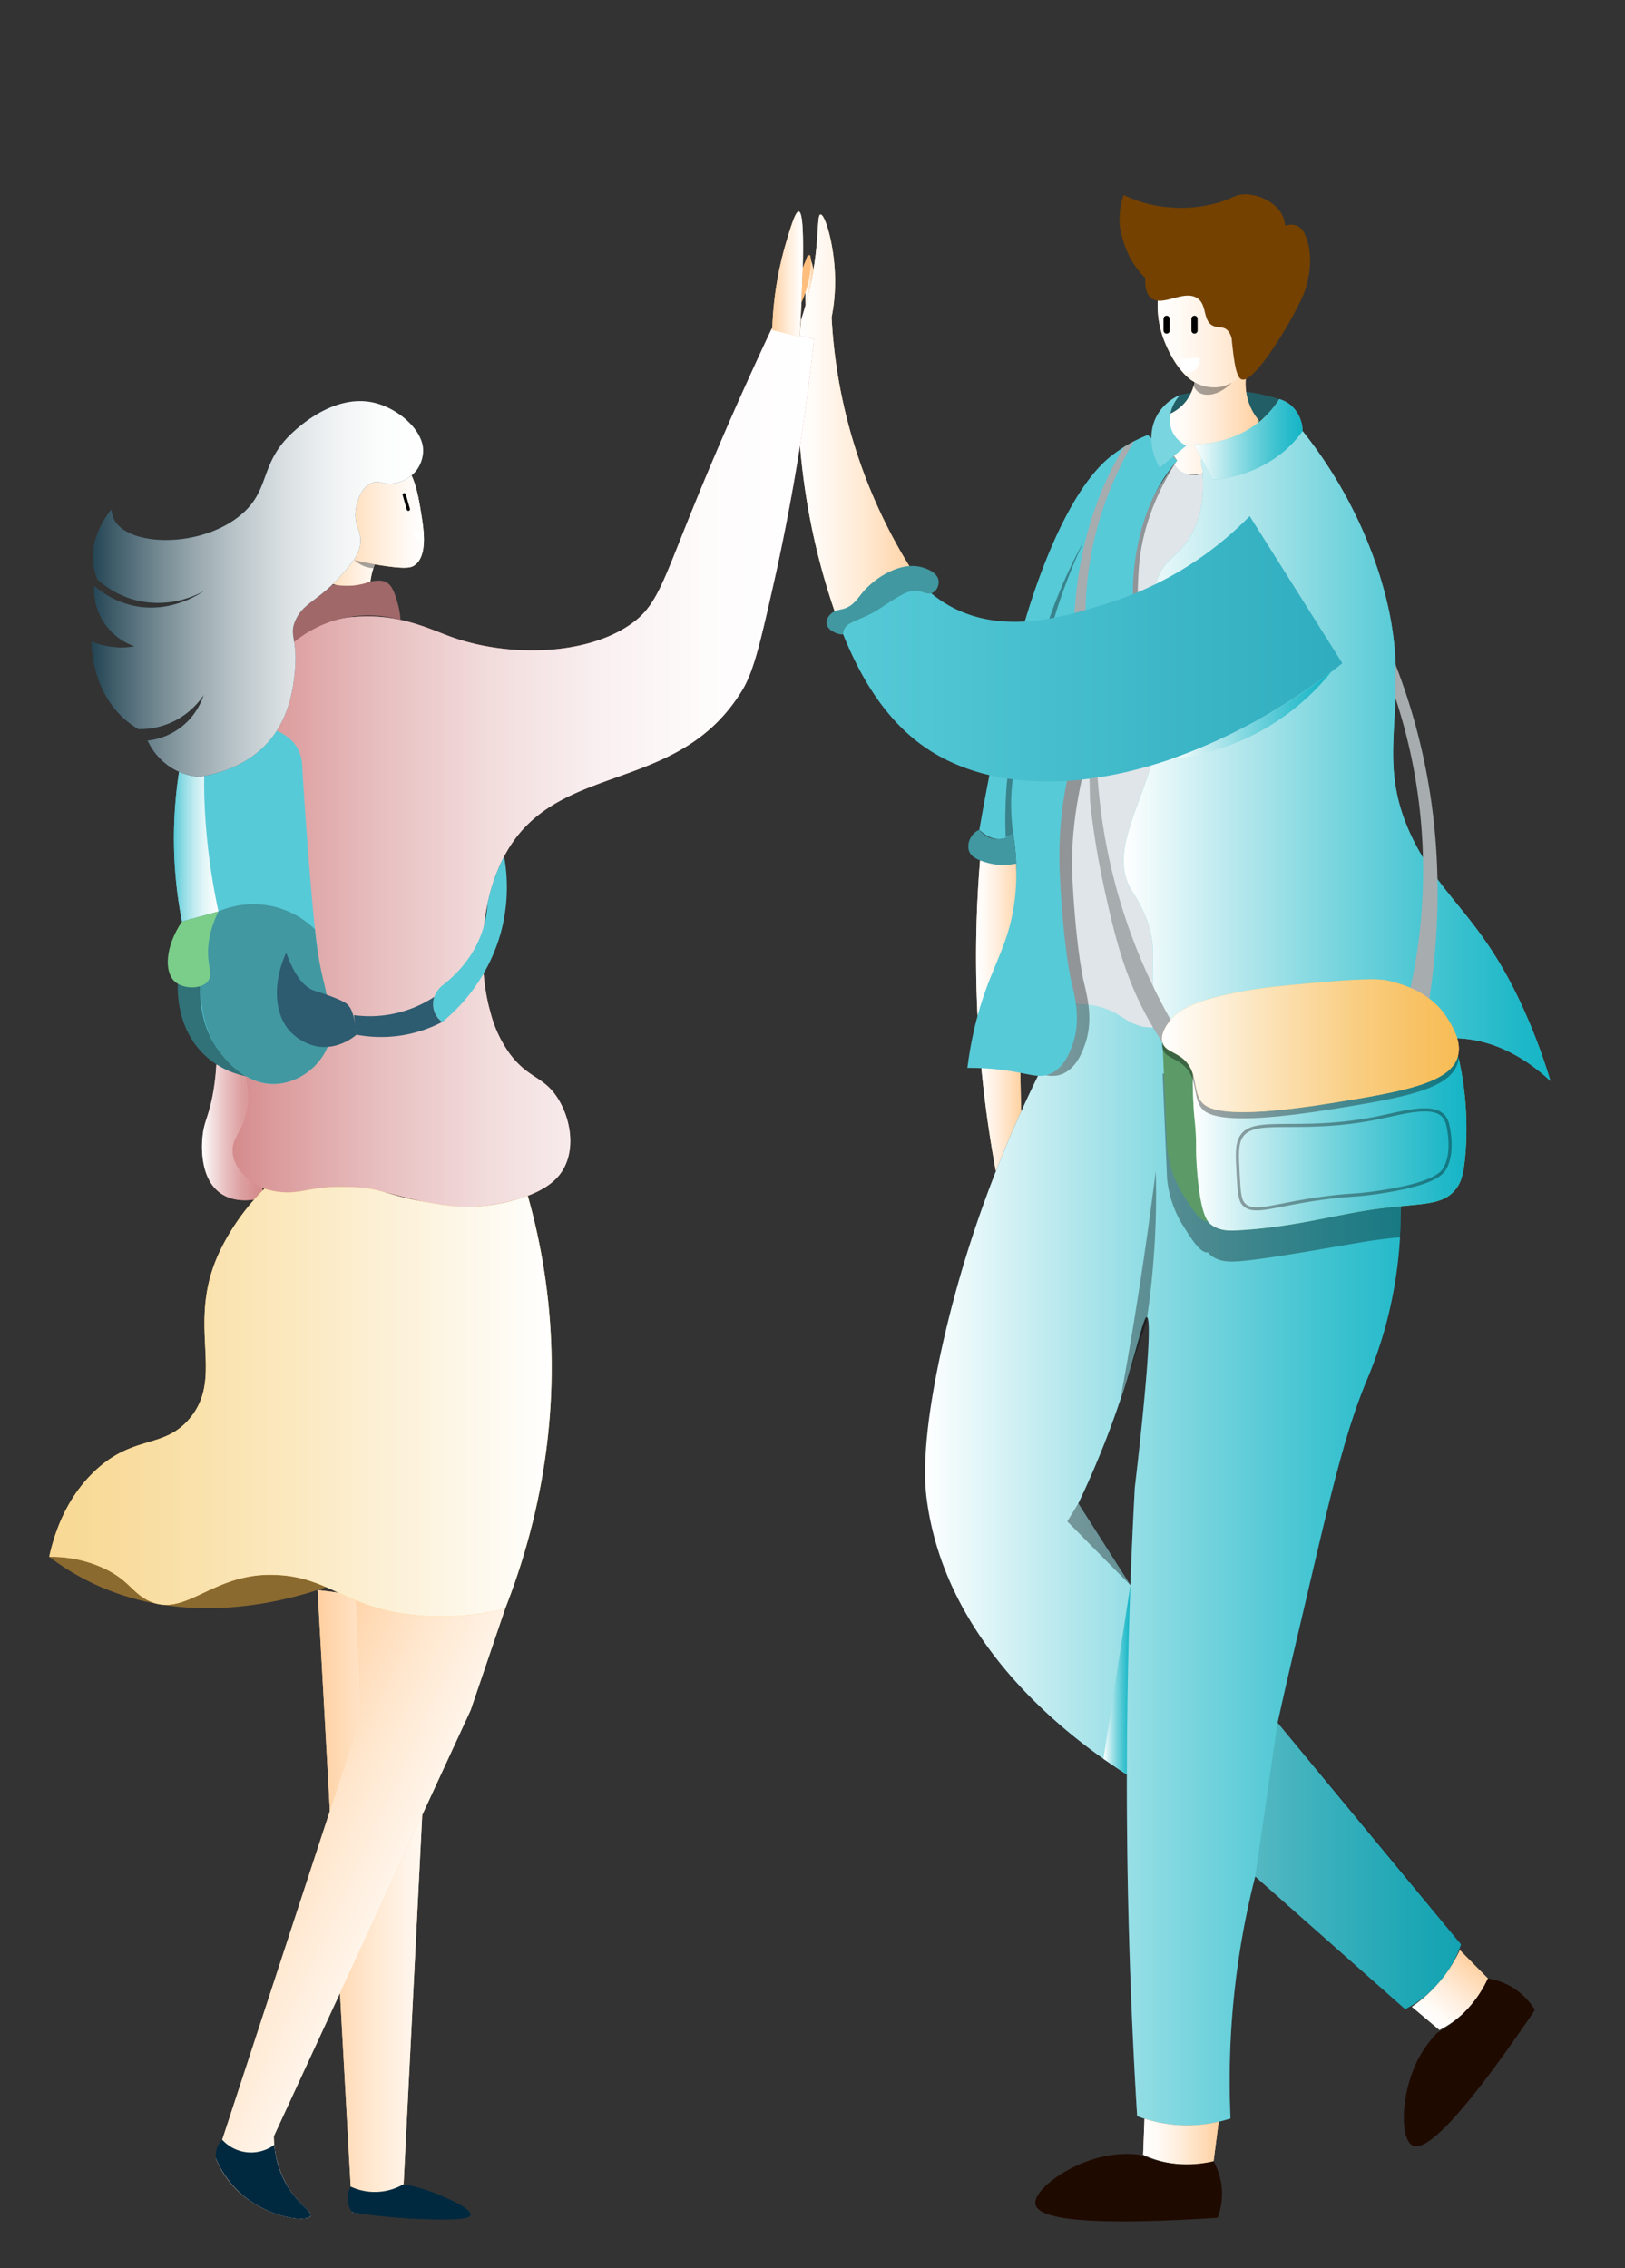 <svg xmlns="http://www.w3.org/2000/svg" xmlns:xlink="http://www.w3.org/1999/xlink" width="524.099" height="731.488" viewBox="0 0 524.099 731.488"><rect x="0" y="0" width="524.099" height="731.488" fill="#333333" stroke="none"/><defs><style>.cls-1{isolation:isolate;}.cls-2{fill:#225e66;}.cls-3{fill:#ffcf9f;}.cls-10,.cls-14,.cls-15,.cls-20,.cls-22,.cls-24,.cls-26,.cls-30,.cls-32,.cls-33,.cls-34,.cls-36,.cls-37,.cls-39,.cls-4,.cls-41,.cls-42,.cls-44,.cls-46,.cls-47,.cls-48,.cls-5,.cls-51,.cls-7{mix-blend-mode:multiply;}.cls-4{fill:url(#linear-gradient);}.cls-5{fill:url(#linear-gradient-2);}.cls-6{fill:#2d5b6f;}.cls-7{fill:url(#linear-gradient-3);}.cls-8{fill:#dfe5e9;}.cls-9{fill:#57cad7;}.cls-10{fill:url(#linear-gradient-4);}.cls-11,.cls-23{opacity:0.35;}.cls-12{fill:#4198a1;}.cls-13{fill:#79d5df;}.cls-14{fill:url(#linear-gradient-5);}.cls-15{fill:url(#linear-gradient-6);}.cls-16{fill:#744100;}.cls-17{fill:#a7acaf;}.cls-18{fill:#5c9b68;}.cls-19{fill:#7bce8a;}.cls-20{fill:url(#linear-gradient-7);}.cls-21{fill:#f7bc55;}.cls-22{fill:url(#linear-gradient-8);}.cls-23,.cls-27,.cls-49{fill:none;stroke:#000;stroke-miterlimit:10;}.cls-24{fill:url(#linear-gradient-9);}.cls-25{fill:#1f0a00;}.cls-26{fill:url(#linear-gradient-10);}.cls-27,.cls-49{stroke-linecap:round;}.cls-27{stroke-width:2px;}.cls-28{fill:#fff;}.cls-29{fill:url(#linear-gradient-11);}.cls-30{fill:url(#linear-gradient-12);}.cls-31{opacity:0.1;}.cls-32{fill:url(#linear-gradient-13);}.cls-33{fill:url(#linear-gradient-14);}.cls-34{fill:url(#linear-gradient-15);}.cls-35{fill:#ffca95;}.cls-36{fill:url(#linear-gradient-16);}.cls-37{fill:url(#linear-gradient-17);}.cls-38{fill:#d58b8c;}.cls-39{fill:url(#linear-gradient-18);}.cls-40{fill:#8b6a30;}.cls-41{fill:url(#linear-gradient-19);}.cls-42{fill:url(#linear-gradient-20);}.cls-43{fill:#a06869;}.cls-44{fill:url(#linear-gradient-21);}.cls-45{fill:#317279;}.cls-46{fill:url(#linear-gradient-22);}.cls-47{fill:url(#linear-gradient-23);}.cls-48{fill:url(#linear-gradient-24);}.cls-49{stroke-width:1.04px;}.cls-50{fill:#00293f;}.cls-51{fill:url(#linear-gradient-25);}.cls-52{fill:#ffbe7d;}</style><linearGradient id="linear-gradient" x1="186.44" y1="327.609" x2="201.093" y2="327.609" gradientTransform="matrix(-1, 0, 0, 1, 515.909, 0)" gradientUnits="userSpaceOnUse"><stop offset="0" stop-color="#ffcf9f"/><stop offset="0.183" stop-color="#ffdbb6"/><stop offset="0.541" stop-color="#ffeede"/><stop offset="0.826" stop-color="#fffbf6"/><stop offset="1" stop-color="#fff"/></linearGradient><linearGradient id="linear-gradient-2" x1="109.876" y1="136.337" x2="139.465" y2="136.337" xlink:href="#linear-gradient"/><linearGradient id="linear-gradient-3" x1="44.709" y1="503.717" x2="217.545" y2="503.717" gradientTransform="matrix(-1, 0, 0, 1, 515.909, 0)" gradientUnits="userSpaceOnUse"><stop offset="0" stop-color="#15b5c6"/><stop offset="0.095" stop-color="#22b9c9"/><stop offset="0.27" stop-color="#43c4d1"/><stop offset="0.504" stop-color="#79d5de"/><stop offset="0.787" stop-color="#c3ecf0"/><stop offset="1" stop-color="#fff"/></linearGradient><linearGradient id="linear-gradient-4" x1="15.868" y1="244.925" x2="153.498" y2="244.925" xlink:href="#linear-gradient-3"/><linearGradient id="linear-gradient-5" x1="95.797" y1="141.699" x2="130.779" y2="141.699" xlink:href="#linear-gradient-3"/><linearGradient id="linear-gradient-6" x1="101.352" y1="97.425" x2="143.135" y2="97.425" xlink:href="#linear-gradient"/><linearGradient id="linear-gradient-7" x1="42.935" y1="367.873" x2="131.157" y2="367.873" xlink:href="#linear-gradient-3"/><linearGradient id="linear-gradient-8" x1="45.395" y1="337.253" x2="141.15" y2="337.253" gradientTransform="matrix(-1, 0, 0, 1, 515.909, 0)" gradientUnits="userSpaceOnUse"><stop offset="0" stop-color="#f7bc55"/><stop offset="0.123" stop-color="#f8c162"/><stop offset="0.349" stop-color="#f9ce83"/><stop offset="0.651" stop-color="#fce3b9"/><stop offset="1" stop-color="#fff"/></linearGradient><linearGradient id="linear-gradient-9" x1="122.858" y1="690.677" x2="147.226" y2="690.677" xlink:href="#linear-gradient"/><linearGradient id="linear-gradient-10" x1="51.526" y1="758.294" x2="75.894" y2="758.294" gradientTransform="matrix(-0.614, 0.789, 0.789, 0.614, -90.896, 126.488)" xlink:href="#linear-gradient"/><linearGradient id="linear-gradient-11" x1="82.964" y1="209.241" x2="245.325" y2="209.241" gradientTransform="matrix(-1, 0, 0, 1, 515.909, 0)" gradientUnits="userSpaceOnUse"><stop offset="0" stop-color="#2fadbf"/><stop offset="1" stop-color="#57cad7"/></linearGradient><linearGradient id="linear-gradient-12" x1="219.348" y1="135.114" x2="258.631" y2="135.114" gradientTransform="matrix(-1, 0, 0, 1, 515.909, 0)" gradientUnits="userSpaceOnUse"><stop offset="0" stop-color="#ffcf9f"/><stop offset="0.031" stop-color="#ffd1a3"/><stop offset="0.475" stop-color="#ffead4"/><stop offset="0.812" stop-color="#fff9f3"/><stop offset="1" stop-color="#fff"/></linearGradient><linearGradient id="linear-gradient-13" x1="151.329" y1="541.77" x2="160.003" y2="541.77" xlink:href="#linear-gradient-3"/><linearGradient id="linear-gradient-14" x1="86.612" y1="230.712" x2="137.923" y2="230.712" xlink:href="#linear-gradient-3"/><linearGradient id="linear-gradient-15" x1="253.536" y1="90.443" x2="256.178" y2="90.443" xlink:href="#linear-gradient-12"/><linearGradient id="linear-gradient-16" x1="364.573" y1="614.154" x2="413.462" y2="614.154" gradientTransform="matrix(-1, 0, 0, 1, 515.909, 0)" gradientUnits="userSpaceOnUse"><stop offset="0" stop-color="#fff"/><stop offset="0.175" stop-color="#fffcf9"/><stop offset="0.402" stop-color="#fff4e9"/><stop offset="0.659" stop-color="#ffe7ce"/><stop offset="0.935" stop-color="#ffd4a9"/><stop offset="1" stop-color="#ffcf9f"/></linearGradient><linearGradient id="linear-gradient-17" x1="359.747" y1="630.444" x2="444.379" y2="591.265" xlink:href="#linear-gradient-16"/><linearGradient id="linear-gradient-18" x1="431.196" y1="365.159" x2="450.747" y2="365.159" gradientTransform="matrix(-1, 0, 0, 1, 515.909, 0)" gradientUnits="userSpaceOnUse"><stop offset="0" stop-color="#d58b8c"/><stop offset="0.155" stop-color="#d79192"/><stop offset="0.358" stop-color="#dda1a2"/><stop offset="0.586" stop-color="#e7bcbd"/><stop offset="0.832" stop-color="#f4e1e1"/><stop offset="1" stop-color="#fff"/></linearGradient><linearGradient id="linear-gradient-19" x1="253.354" y1="247.569" x2="440.856" y2="247.569" gradientTransform="matrix(-1, 0, 0, 1, 515.909, 0)" gradientUnits="userSpaceOnUse"><stop offset="0" stop-color="#fff"/><stop offset="0.19" stop-color="#fefbfb"/><stop offset="0.375" stop-color="#f9eff0"/><stop offset="0.558" stop-color="#f2dcdc"/><stop offset="0.74" stop-color="#e8c0c1"/><stop offset="0.92" stop-color="#dc9d9e"/><stop offset="1" stop-color="#d58b8c"/></linearGradient><linearGradient id="linear-gradient-20" x1="337.989" y1="452.011" x2="500.041" y2="452.011" gradientTransform="matrix(-1, 0, 0, 1, 515.909, 0)" gradientUnits="userSpaceOnUse"><stop offset="0" stop-color="#fff"/><stop offset="0.066" stop-color="#fefcf6"/><stop offset="0.499" stop-color="#fbe9c1"/><stop offset="0.823" stop-color="#f9dda0"/><stop offset="1" stop-color="#f8d893"/></linearGradient><linearGradient id="linear-gradient-21" x1="392.905" y1="180.699" x2="421.139" y2="180.699" gradientTransform="matrix(-1, 0, 0, 1, 515.909, 0)" gradientUnits="userSpaceOnUse"><stop offset="0" stop-color="#fff"/><stop offset="0.121" stop-color="#fff8f0"/><stop offset="0.515" stop-color="#ffe2c4"/><stop offset="0.821" stop-color="#ffd4a9"/><stop offset="1" stop-color="#ffcf9f"/></linearGradient><linearGradient id="linear-gradient-22" x1="379.198" y1="164.52" x2="410.844" y2="164.52" gradientTransform="matrix(-1, 0, 0, 1, 515.909, 0)" gradientUnits="userSpaceOnUse"><stop offset="0" stop-color="#fff"/><stop offset="0.188" stop-color="#fff9f3"/><stop offset="0.525" stop-color="#ffead4"/><stop offset="0.969" stop-color="#ffd1a3"/><stop offset="1" stop-color="#ffcf9f"/></linearGradient><linearGradient id="linear-gradient-23" x1="442.738" y1="266.115" x2="459.805" y2="266.115" gradientTransform="matrix(-1, 0, 0, 1, 515.909, 0)" gradientUnits="userSpaceOnUse"><stop offset="0" stop-color="#fff"/><stop offset="0.158" stop-color="#fbfefe"/><stop offset="0.313" stop-color="#effafb"/><stop offset="0.466" stop-color="#dcf4f7"/><stop offset="0.618" stop-color="#c0ebf0"/><stop offset="0.769" stop-color="#9de0e8"/><stop offset="0.918" stop-color="#72d2dd"/><stop offset="1" stop-color="#57cad7"/></linearGradient><linearGradient id="linear-gradient-24" x1="379.434" y1="189.954" x2="486.39" y2="189.954" gradientTransform="matrix(-1, 0, 0, 1, 515.909, 0)" gradientUnits="userSpaceOnUse"><stop offset="0" stop-color="#fff"/><stop offset="0.138" stop-color="#fbfcfc"/><stop offset="0.274" stop-color="#eff2f3"/><stop offset="0.407" stop-color="#dce1e4"/><stop offset="0.54" stop-color="#c0cace"/><stop offset="0.673" stop-color="#9dacb2"/><stop offset="0.805" stop-color="#718790"/><stop offset="0.935" stop-color="#3e5c69"/><stop offset="1" stop-color="#224453"/></linearGradient><linearGradient id="linear-gradient-25" x1="256.911" y1="88.42" x2="266.847" y2="88.42" xlink:href="#linear-gradient-22"/></defs><g class="cls-1"><g id="Layer_1" data-name="Layer 1"><path class="cls-2" d="M412.612,128.732a60.411,60.411,0,0,0-31.973-1.379,7.375,7.375,0,0,0-3.062,3.308,7.2,7.2,0,0,0-.643,3,36.991,36.991,0,0,0,12,3.857c4.317.6,13.2,1.829,19.627-3.635A16.969,16.969,0,0,0,412.612,128.732Z"/><path class="cls-3" d="M316.093,277.465a378.7,378.7,0,0,0,5.1,100.288l8.276-12.021L327.737,278.5Z"/><path class="cls-4" d="M316.093,277.465a378.7,378.7,0,0,0,5.1,100.288l8.276-12.021L327.737,278.5Z"/><path class="cls-3" d="M406.034,135.641a18.358,18.358,0,0,1-3.064-5.141,19.1,19.1,0,0,1-.8-10.928l-16.714.16a14.453,14.453,0,0,1-2.893,9.643,14.011,14.011,0,0,1-5.625,4.286c-1.32,8.32,0,16.3,4.286,18.643C386.685,155.294,398.436,149.914,406.034,135.641Z"/><path class="cls-5" d="M406.034,135.641a18.358,18.358,0,0,1-3.064-5.141,19.1,19.1,0,0,1-.8-10.928l-16.714.16a14.453,14.453,0,0,1-2.893,9.643,14.011,14.011,0,0,1-5.625,4.286c-1.32,8.32,0,16.3,4.286,18.643C386.685,155.294,398.436,149.914,406.034,135.641Z"/><path class="cls-6" d="M451.727,389.005a138.827,138.827,0,0,1-2.793,29.977,137.227,137.227,0,0,1-8.116,26.116c-8.1,19.477-12.823,42.224-23.468,87.245-2.323,9.825-4.129,17.916-5.3,23.246L471.2,627.082a36.6,36.6,0,0,1-18,20.862l-48.368-42.772q-.628,2.451-1.216,4.942a267.732,267.732,0,0,0-6.751,73.083,44.706,44.706,0,0,1-30.107-.75,1751.857,1751.857,0,0,1-.75-202.715s6.574-54.552,3.857-54.964c-1.5-.228-4.467,19.14-16.31,47.25-2.216,5.26-4.243,9.64-5.785,12.857l16.813,26.361L363.436,572.3c-16.029-10.253-58.139-40.237-64.527-88.715-.631-4.793-2.028-18.229,5.143-50.142,5.883-26.177,17.56-64.913,42.958-109.593A71.782,71.782,0,0,1,367,322.089C417,324.8,447.313,380.6,451.727,389.005Z"/><path class="cls-7" d="M451.727,389.005a138.827,138.827,0,0,1-2.793,29.977,137.227,137.227,0,0,1-8.116,26.116c-8.1,19.477-12.823,42.224-23.468,87.245-2.323,9.825-4.129,17.916-5.3,23.246L471.2,627.082a36.6,36.6,0,0,1-18,20.862l-48.368-42.772q-.628,2.451-1.216,4.942a267.732,267.732,0,0,0-6.751,73.083,44.706,44.706,0,0,1-30.107-.75,1751.857,1751.857,0,0,1-.75-202.715s6.574-54.552,3.857-54.964c-1.5-.228-4.467,19.14-16.31,47.25-2.216,5.26-4.243,9.64-5.785,12.857l16.813,26.361L363.436,572.3c-16.029-10.253-58.139-40.237-64.527-88.715-.631-4.793-2.028-18.229,5.143-50.142,5.883-26.177,17.56-64.913,42.958-109.593A71.782,71.782,0,0,1,367,322.089C417,324.8,447.313,380.6,451.727,389.005Z"/><path class="cls-8" d="M387.905,152.627a7.477,7.477,0,0,1-9.249-2.9c-14.3,20.54-36.13,58.1-43.186,109.5a246.887,246.887,0,0,0,0,66.857c9.88-3.35,16.64-2.387,21.053-.8,5.307,1.9,6.788,4.551,11.893,5.786,0,0,8.242,1.992,19.286-4.018,16.942-9.221,42.34-58.66,30.482-113.465C415.421,200.822,408.4,177.439,387.905,152.627Z"/><path class="cls-9" d="M420.112,139.018a145.233,145.233,0,0,1,24.643,45.857c13.478,42.25-4.381,56.946,12,87.857,9.89,18.663,22.188,24.228,35.572,54.857a186.975,186.975,0,0,1,7.714,21c-10.2-9.426-19.234-12.3-25.286-13.285-24.528-3.984-36.935,17.145-69.428,15.428-15.433-.815-21.408-6.045-23.143-7.714-8.6-8.267-10.033-22.322-10.286-25.714-.532-7.127.9-10.9-1.286-18.429a42.259,42.259,0,0,0-5.571-11.571c-10.156-16.815,12.571-36.381,9.857-69.857-1.134-13.994-6.382-26.309,1.048-35.413,2.225-2.726,4.452-3.774,7.095-7.659,5.252-7.72,5.434-16.773,4.714-23.357a6.751,6.751,0,0,1-.053-4.286,7.108,7.108,0,0,1,1.768-2.571C391.645,142.161,403.605,140.1,420.112,139.018Z"/><path class="cls-10" d="M420.112,139.018a145.233,145.233,0,0,1,24.643,45.857c13.478,42.25-4.381,56.946,12,87.857,9.89,18.663,22.188,24.228,35.572,54.857a186.975,186.975,0,0,1,7.714,21c-10.2-9.426-19.234-12.3-25.286-13.285-24.528-3.984-36.935,17.145-69.428,15.428-15.433-.815-21.408-6.045-23.143-7.714-8.6-8.267-10.033-22.322-10.286-25.714-.532-7.127.9-10.9-1.286-18.429a42.259,42.259,0,0,0-5.571-11.571c-10.156-16.815,12.571-36.381,9.857-69.857-1.134-13.994-6.382-26.309,1.048-35.413,2.225-2.726,4.452-3.774,7.095-7.659,5.252-7.72,5.434-16.773,4.714-23.357a6.751,6.751,0,0,1-.053-4.286,7.108,7.108,0,0,1,1.768-2.571C391.645,142.161,403.605,140.1,420.112,139.018Z"/><path class="cls-11" d="M374.184,140.3a45.731,45.731,0,0,0-6.391,3.066,51.839,51.839,0,0,0-5.715,3.942c-17.795,14.37-28.876,57.84-28.876,57.84-4.641,18.2-9.3,39.1-13.34,62.437.256.278,3.544,3.751,7.715,2.893a7.205,7.205,0,0,0,3.214-1.607c2.251,14.538.352,25.229-1.929,32.464-2.891,9.176-7.571,16.52-10.928,31.822-1.029,4.69-1.6,8.615-1.929,11.25a82.813,82.813,0,0,1,13.5.964c6.984,1.082,9.726,2.437,13.179.964,4.409-1.88,6.24-6.777,7.071-9,3.068-8.2.937-15.792-.321-21.214,0,0-2.382-10.284-3.536-32.464-1.456-28,9.29-53.386,11.643-58.714,2.586-5.857,5.513-11.211,7.629-20.449,2.429-10.6,1.4-15.893,2.442-24.337.965-7.849,3.758-18.816,12.054-31.661Z"/><path class="cls-9" d="M370.184,140.3a45.731,45.731,0,0,0-6.391,3.066,51.839,51.839,0,0,0-5.715,3.942c-17.795,14.37-28.876,57.84-28.876,57.84-4.641,18.2-9.3,39.1-13.34,62.437.256.278,3.544,3.751,7.715,2.893a7.205,7.205,0,0,0,3.214-1.607c2.251,14.538.352,25.229-1.929,32.464-2.891,9.176-7.571,16.52-10.928,31.822-1.029,4.69-1.6,8.615-1.929,11.25a82.813,82.813,0,0,1,13.5.964c6.984,1.082,9.726,2.437,13.179.964,4.409-1.88,6.24-6.777,7.071-9,3.068-8.2.937-15.792-.321-21.214,0,0-2.351-10.133-3.536-32.464-.35-6.6-1.934-36.447,13.5-59.786,3.348-5.062,8.064-10.676,9.964-20.25,1.518-7.642-.7-8.054.322-19.178,1.413-15.456,6.631-25,7.821-27.108a57.5,57.5,0,0,1,6.161-8.839Z"/><path class="cls-12" d="M315.862,267.589a6.045,6.045,0,0,0-2.892,2.733,5.492,5.492,0,0,0-.483,4.017c.785,2.351,3.591,3.2,5.786,3.858a18.932,18.932,0,0,0,9.464.3c-.083-2-.241-4.1-.5-6.305q-.2-1.71-.45-3.319a7.553,7.553,0,0,1-10.929-1.286Z"/><path class="cls-11" d="M326.791,268.875a65.906,65.906,0,0,1,1.125-24.75c.568-2.354,1.069-3.851,1.688-5.786,4.863-15.222,6.119-23.668,9.08-34.392a182.693,182.693,0,0,1,8.675-24.533c1.569-3.58,2.26-5.036,2.253-5.039a167.481,167.481,0,0,0-14.625,36.161c-1.634,6.016-1.765,8.014-4.178,16.312-2.826,9.719-3.958,11.485-5.084,17.985a108.711,108.711,0,0,0-1.4,14.881c-.149,4.179-.074,7.723.043,10.372Z"/><path class="cls-13" d="M385.13,143.357l5.972,11.308a40.067,40.067,0,0,0,22.957-9.058,36.706,36.706,0,0,0,6.053-6.589,11.44,11.44,0,0,0-3.642-8.2,10.284,10.284,0,0,0-3.858-2.09,30.78,30.78,0,0,1-5.571,6.536C398.834,142.52,388.979,143.276,385.13,143.357Z"/><path class="cls-14" d="M385.13,143.357l5.972,11.308a40.067,40.067,0,0,0,22.957-9.058,36.706,36.706,0,0,0,6.053-6.589,11.44,11.44,0,0,0-3.642-8.2,10.284,10.284,0,0,0-3.858-2.09,30.78,30.78,0,0,1-5.571,6.536C398.834,142.52,388.979,143.276,385.13,143.357Z"/><path class="cls-13" d="M380.639,127.353a15.559,15.559,0,0,0-7.241,6.2c-3,5.045-2.689,11.664.643,17.25l8.571-7.072a9.792,9.792,0,0,1-4.5-4.5C376.411,135.549,377.4,130.845,380.639,127.353Z"/><path class="cls-3" d="M413.185,100.822a33.759,33.759,0,0,1-4.339,10.607c-1.566,2.491-9.248,14.711-18.964,13.5-8.465-1.056-12.94-11.617-14.135-14.437A30.79,30.79,0,0,1,373.489,96c-.323-1.223-2.662-10.711,3.375-18.482,5.992-7.713,16.915-9.461,24.911-5.946C411.776,75.968,417.3,88.641,413.185,100.822Z"/><path class="cls-15" d="M413.185,100.822a33.759,33.759,0,0,1-4.339,10.607c-1.566,2.491-9.248,14.711-18.964,13.5-8.465-1.056-12.94-11.617-14.135-14.437A30.79,30.79,0,0,1,373.489,96c-.323-1.223-2.662-10.711,3.375-18.482,5.992-7.713,16.915-9.461,24.911-5.946C411.776,75.968,417.3,88.641,413.185,100.822Z"/><path class="cls-16" d="M400.409,122.339c3.546,1.35,12.206-13,14.092-16.129a108.952,108.952,0,0,0,5.837-11.063s4.47-10.349.656-19.235a5.164,5.164,0,0,0-3.272-3.318,5.841,5.841,0,0,0-3.213.209,9.514,9.514,0,0,0-2.82-5.975,15.017,15.017,0,0,0-9.909-4.147c-3.044,0-4.053,1.089-7.881,2.372a43.124,43.124,0,0,1-17.274,1.775,40.576,40.576,0,0,1-14.221-3.95,23.823,23.823,0,0,0-1.278,9.519,15.171,15.171,0,0,0,.2,1.61,36.376,36.376,0,0,0,3.247,9.321A28.7,28.7,0,0,0,369.42,89.7c-.146,2.273.075,4.988,1.841,6.4,3.761,3.014,10.7-2.935,15.031.152,3.113,2.22,1.543,7.414,5.1,8.883,1.637.676,3.079.061,4.466,1.345a5.494,5.494,0,0,1,1.462,3.611C397.9,115.429,398.543,121.629,400.409,122.339Z"/><path class="cls-17" d="M354,250.756A184.223,184.223,0,0,0,378.551,330.6q1.181,6.908,2.36,13.814a111.177,111.177,0,0,1-9.012-13.024c-9.079-15.352-12.279-29.248-15.644-44.4a259.222,259.222,0,0,1-4.714-28.928l-.129-6.945Z"/><path class="cls-17" d="M353.494,241.7c-.732-4.6-1.644-11.171-2.274-19.107-1.165-14.659-2.324-29.242,1.125-45.964a111.863,111.863,0,0,1,13.378-34.311l-3.274,1.884q-.933,1.554-1.823,3.154c-10.133,18.242-19.993,48.6-10.478,95.809Z"/><path class="cls-17" d="M454.612,319.875A177.418,177.418,0,0,0,450.08,225.2q.024-5.373.049-10.745c2.074,5.349,4,11.007,5.716,16.974,10.034,34.934,8.873,67.086,4.982,91.66Z"/><path class="cls-11" d="M384.112,347.875a15.408,15.408,0,0,1,4.628,3.805c7.42-3.3,24.04-2.946,39.944-2.519,16.937.455,31.145.92,41.571,1.286,1.959,11.769-1.552,22.775-9.428,28.142a20.807,20.807,0,0,1-9.643,3.429,108.359,108.359,0,0,1,.548,10.927c0,2.108-.063,4.136-.173,6.076-3.253.3-6.9.727-10.875,1.354-6.658,1.051-33.231,5.987-41.786,6.429-2.172.112-5.616.24-8.357-1.929a4.643,4.643,0,0,1-.953-1c-2.363.438-5.253-4.178-8.047-8.64a35.044,35.044,0,0,1-5.143-15.214q-.72-16.876-1.442-33.754A16.568,16.568,0,0,1,384.112,347.875Z"/><path class="cls-18" d="M389.588,393.872c-2.363.438-5.253-4.178-8.047-8.64a35.044,35.044,0,0,1-5.143-15.214q-.72-16.876-1.442-33.754a16.568,16.568,0,0,1,9.156,1.611C401.651,347.066,396.539,392.582,389.588,393.872Z"/><path class="cls-19" d="M470.255,340.447a102.857,102.857,0,0,1,2.357,31.928c-.582,6.67-1.489,8.908-2.785,10.714-4.644,6.471-12.271,4.585-29.143,7.286-12,1.92-24.914,5.558-41.786,6.429-2.172.112-5.616.24-8.357-1.929-1.13-.895-3.4-3.173-4.5-18-.584-7.84.039-7.349-.643-14.786a110.965,110.965,0,0,1-.643-11.142,32.987,32.987,0,0,1,.181-5.744c2.223-7.014,23.568-6.584,43.748-6.042C445.621,339.616,459.829,340.081,470.255,340.447Z"/><path class="cls-20" d="M470.255,340.447a102.857,102.857,0,0,1,2.357,31.928c-.582,6.67-1.489,8.908-2.785,10.714-4.644,6.471-12.271,4.585-29.143,7.286-12,1.92-24.914,5.558-41.786,6.429-2.172.112-5.616.24-8.357-1.929-1.13-.895-3.4-3.173-4.5-18-.584-7.84.039-7.349-.643-14.786a110.965,110.965,0,0,1-.643-11.142,32.987,32.987,0,0,1,.181-5.744c2.223-7.014,23.568-6.584,43.748-6.042C445.621,339.616,459.829,340.081,470.255,340.447Z"/><path class="cls-11" d="M470.255,342.447c1.148-4.642-1.787-9.361-3.428-12-5.36-8.619-14.69-11.033-18.429-12-2.4-.621-5.63-1.21-25.714.642-9.394.867-14.217,1.305-20.357,2.358-17.277,2.962-22.691,6.421-25.554,10.5-.79,1.125-2.612,3.8-1.817,6.317.815,2.583,3.706,2.881,6.367,4.991,4.971,3.943,3.4,9.665,5.789,13.549,1.642,2.67,6.771,6.708,42.858.857C452.436,354.018,468.064,351.311,470.255,342.447Z"/><path class="cls-21" d="M470.255,340.447c1.148-4.642-1.787-9.361-3.428-12-5.36-8.619-14.69-11.033-18.429-12-2.4-.621-5.63-1.21-25.714.642-9.394.867-14.217,1.305-20.357,2.358-17.277,2.962-22.691,6.421-25.554,10.5-.79,1.125-2.612,3.8-1.817,6.317.815,2.583,3.706,2.881,6.367,4.991,4.971,3.943,3.4,9.665,5.789,13.549,1.642,2.67,6.771,6.708,42.858.857C452.436,352.018,468.064,349.311,470.255,340.447Z"/><path class="cls-22" d="M470.255,340.447c1.148-4.642-1.787-9.361-3.428-12-5.36-8.619-14.69-11.033-18.429-12-2.4-.621-5.63-1.21-25.714.642-9.394.867-14.217,1.305-20.357,2.358-17.277,2.962-22.691,6.421-25.554,10.5-.79,1.125-2.612,3.8-1.817,6.317.815,2.583,3.706,2.881,6.367,4.991,4.971,3.943,3.4,9.665,5.789,13.549,1.642,2.67,6.771,6.708,42.858.857C452.436,352.018,468.064,349.311,470.255,340.447Z"/><path class="cls-23" d="M465.755,360.161c1.179,1.489,1.447,3.642,1.715,5.786.148,1.19.856,6.859-1.5,10.928-.891,1.538-3.492,5.045-21.858,7.714-7.33,1.066-7.674.618-15,1.5-17.934,2.162-24.651,5.908-28.025,2.224-1.316-1.437-1.464-4.2-1.76-9.724-.308-5.752-.48-8.962.643-11.357,3.651-7.787,18.331-1.294,45-6.857C452.878,358.726,462.385,355.9,465.755,360.161Z"/><path class="cls-3" d="M393.052,684.266q-.827,6.377-1.654,12.752a33.795,33.795,0,0,1-22.714-2.143l.446-11.591a44.744,44.744,0,0,0,23.922.982Z"/><path class="cls-24" d="M393.052,684.266q-.827,6.377-1.654,12.752a33.795,33.795,0,0,1-22.714-2.143l.446-11.591a44.744,44.744,0,0,0,23.922.982Z"/><path class="cls-25" d="M367.607,694.91a35.409,35.409,0,0,0-10.6.34c-12.143,2.258-24,11.175-23.035,15.7.908,4.246,13.69,7.219,58.714,4.285a21.523,21.523,0,0,0-1.286-18.214,38.53,38.53,0,0,1-23.791-2.108Z"/><path class="cls-3" d="M470.84,628.917l9.048,9.137a33.789,33.789,0,0,1-15.641,16.61l-8.874-7.471a44.717,44.717,0,0,0,15.467-18.276Z"/><path class="cls-26" d="M470.84,628.917l9.048,9.137a33.789,33.789,0,0,1-15.641,16.61l-8.874-7.471a44.717,44.717,0,0,0,15.467-18.276Z"/><path class="cls-25" d="M463.613,655.535a35.436,35.436,0,0,0-6.242,8.576c-5.677,10.97-5.922,25.807-1.76,27.82,3.909,1.89,14.106-6.371,39.441-43.705a21.523,21.523,0,0,0-15.164-10.172,38.523,38.523,0,0,1-16.275,17.481Z"/><path class="cls-11" d="M369.714,426.513c.888-5.778,1.639-11.9,2.184-18.352a271.183,271.183,0,0,0,.857-30.429q-2.139,16.992-4.846,34.715-3,19.593-6.428,38.142Z"/><path class="cls-11" d="M393.371,124.808a12.777,12.777,0,0,1-8.826-1.993,5.28,5.28,0,0,0,1.9,3.6c2.408,1.8,7.069.913,10.773-2.978A11.669,11.669,0,0,1,393.371,124.808Z"/><path class="cls-27" d="M376.257,102.817v3.777"/><path class="cls-27" d="M385.257,102.817v3.777"/><path class="cls-28" d="M379.757,116.062q1.4-.195,2.885-.355,2.175-.231,4.206-.348c.362,2.809-1.8,4.948-3.718,4.85C381.487,120.126,379.8,118.392,379.757,116.062Z"/><path class="cls-29" d="M270.585,201.068c5.5,14.843,13.68,29.743,26.717,39.2,31.029,22.507,86.824,12.195,135.643-26.357l-29.893-47.464a110.255,110.255,0,0,1-45,27.857c-14.28,4.52-33.934,10.741-51.428,1.285a37.337,37.337,0,0,1-10.063-7.922Z"/><path class="cls-3" d="M296.561,187.667a169.259,169.259,0,0,1-28.351-85.333,59.754,59.754,0,0,0,1.128-12.28c-.133-10.9-3.282-21.049-4.714-20.893-1.213.132-.3,7.549-2.679,20.143a108.244,108.244,0,0,1-3.536,13.714,222.472,222.472,0,0,0,3.215,66.214,220.115,220.115,0,0,0,8.961,31.836Z"/><path class="cls-30" d="M296.561,187.667a169.259,169.259,0,0,1-28.351-85.333,59.754,59.754,0,0,0,1.128-12.28c-.133-10.9-3.282-21.049-4.714-20.893-1.213.132-.3,7.549-2.679,20.143a108.244,108.244,0,0,1-3.536,13.714,222.472,222.472,0,0,0,3.215,66.214,220.115,220.115,0,0,0,8.961,31.836Z"/><path class="cls-11" d="M347.767,484.875q-1.768,2.893-3.536,5.786l20.349,20.575Z"/><path class="cls-31" d="M404.829,605.172l3.432-23.555q1.9-13.014,3.791-26.028,18.663,21.565,37.5,44.572,11.07,13.535,21.649,26.921a36.6,36.6,0,0,1-18,20.862Z"/><path class="cls-32" d="M364.58,511.236q-.658,18.175-.948,36.967-.185,12.177-.2,24.1l-7.53-5.063Q360.243,539.239,364.58,511.236Z"/><path class="cls-33" d="M429.3,216.724A186.346,186.346,0,0,1,377.986,244.7,75.889,75.889,0,0,0,429.3,216.724Z"/><path class="cls-3" d="M262.373,86.892q-1.075-4.506-1.714-4.445-1.183.113-.856,15.994c.634-2.261,1.23-4.666,1.759-7.21Q262.025,89.005,262.373,86.892Z"/><path class="cls-34" d="M262.373,86.892q-1.075-4.506-1.714-4.445-1.183.113-.856,15.994c.634-2.261,1.23-4.666,1.759-7.21Q262.025,89.005,262.373,86.892Z"/><path class="cls-12" d="M272.151,203.277c.926-2.694,4.558-3.009,9.553-5.778a33.177,33.177,0,0,0,3.255-2.061l0,0c5.6-3.629,8.461-5.431,11.354-4.816,1.623.345,3.171,1.288,4.622.486a4,4,0,0,0,1.735-4.052c-.519-2.6-4.2-4.012-6.634-4.39-6.394-1-13.771,3.686-17.675,8.235-1.8,2.1-3.053,4.39-6.026,5.366-1.469.483-3.055.419-4.428,1.784a3.918,3.918,0,0,0-1.33,2.978c.221,2.067,2.84,3.07,3.322,3.241a5.878,5.878,0,0,0,2.045.333A3.883,3.883,0,0,1,272.151,203.277Z"/><path class="cls-35" d="M102.448,512.781l37.144,4.727q-4.71,93.45-9.422,186.9,21.665,6.946,21.154,9.553-.654,3.342-37.759-.455Q108.006,613.145,102.448,512.781Z"/><path class="cls-36" d="M102.448,512.781l37.144,4.727q-4.71,93.45-9.422,186.9,21.665,6.946,21.154,9.553-.654,3.342-37.759-.455Q108.006,613.145,102.448,512.781Z"/><path class="cls-3" d="M162.925,518.8q-5.572,16.377-11.146,32.755-31.731,68.694-63.463,137.389a32.7,32.7,0,0,0,4.55,16.378c3.7,6.026,7.952,7.964,7.279,9.326-1.109,2.239-14.364.5-23.316-7.962a30.732,30.732,0,0,1-7.165-10.463l46.79-142.874-1.667-37.208Z"/><path class="cls-37" d="M162.925,518.8q-5.572,16.377-11.146,32.755-31.731,68.694-63.463,137.389a32.7,32.7,0,0,0,4.55,16.378c3.7,6.026,7.952,7.964,7.279,9.326-1.109,2.239-14.364.5-23.316-7.962a30.732,30.732,0,0,1-7.165-10.463l46.79-142.874-1.667-37.208Z"/><path class="cls-38" d="M69.782,343.239a77.4,77.4,0,0,1-.83,7.905c-1.355,8.622-3.088,10.106-3.61,15.251-.176,1.735-1.358,13.38,5.8,18.424,3.873,2.73,8.555,2.376,10.878,2.013l2.692-2.886-5.256-36.824Z"/><path class="cls-39" d="M69.782,343.239a77.4,77.4,0,0,1-.83,7.905c-1.355,8.622-3.088,10.106-3.61,15.251-.176,1.735-1.358,13.38,5.8,18.424,3.873,2.73,8.555,2.376,10.878,2.013l2.692-2.886-5.256-36.824Z"/><path class="cls-40" d="M15.868,502.078a80.654,80.654,0,0,0,13.535,8.3c30.849,14.941,63.019,5.9,75.8,1.479a110.232,110.232,0,0,0-89.339-9.782Z"/><path class="cls-38" d="M262.555,109.359l-13.648-3.412c-11.774,25-20.456,45.641-26.272,60.051-9.32,23.091-11.112,29.757-19.449,35.484-14.632,10.052-39.582,10.447-57.776,3.867-6.976-2.523-16.642-7.4-30.219-6.452a36.224,36.224,0,0,0-13,3.04c-11.288,5.37-16.164,16.7-18.2,21.609-11.47,27.7,7.07,39.955,0,78.249-2.618,14.182-8.252,29.239-5.345,42.479.716,3.262,2.387,8.4.8,14.842-1.575,6.376-4.913,8.214-4.322,12.965.762,6.122,7.136,9.778,7.962,10.236,6.455,3.586,13.643,1.941,16.605,1.365,25.513-4.958,36.551,10.389,64.145,3.867,13.115-3.1,16.689-8.2,18.2-11.146,3.642-7.111,1.624-16.645-2.5-22.746-4.452-6.584-9.129-5.875-15.013-13.648a39.2,39.2,0,0,1-6.369-13.648c-3.084-10.472-4.883-32.411,4.436-50.156,16.428-31.284,55.927-19.365,76.769-53.569,3.663-6.011,5.753-15.007,9.782-32.755A697.594,697.594,0,0,0,262.555,109.359Z"/><path class="cls-41" d="M262.555,109.359l-13.648-3.412c-11.774,25-20.456,45.641-26.272,60.051-9.32,23.091-11.112,29.757-19.449,35.484-14.632,10.052-39.582,10.447-57.776,3.867-6.976-2.523-16.642-7.4-30.219-6.452a36.224,36.224,0,0,0-13,3.04c-11.288,5.37-16.164,16.7-18.2,21.609-11.47,27.7,7.07,39.955,0,78.249-2.618,14.182-8.252,29.239-5.345,42.479.716,3.262,2.387,8.4.8,14.842-1.575,6.376-4.913,8.214-4.322,12.965.762,6.122,7.136,9.778,7.962,10.236,6.455,3.586,13.643,1.941,16.605,1.365,25.513-4.958,36.551,10.389,64.145,3.867,13.115-3.1,16.689-8.2,18.2-11.146,3.642-7.111,1.624-16.645-2.5-22.746-4.452-6.584-9.129-5.875-15.013-13.648a39.2,39.2,0,0,1-6.369-13.648c-3.084-10.472-4.883-32.411,4.436-50.156,16.428-31.284,55.927-19.365,76.769-53.569,3.663-6.011,5.753-15.007,9.782-32.755A697.594,697.594,0,0,0,262.555,109.359Z"/><path class="cls-21" d="M170.213,385.637a203.925,203.925,0,0,1,7.042,38.989c3.289,40.472-6.276,73.636-14.33,94.171a86.119,86.119,0,0,1-29.343,2.047c-23.163-2.452-27.586-12.916-46.4-12.966-19.318-.051-27.853,14.238-39.579,8.189-5.1-2.629-6.151-6.513-13.989-10.236a40.558,40.558,0,0,0-17.743-3.753c1.744-7.945,5.455-18.693,14.331-27.3,12.709-12.319,22.559-7.2,31.049-17.4,11.588-13.918-1.832-30.6,10.008-54.592a73.415,73.415,0,0,1,14.057-19.448,24.808,24.808,0,0,0,4.512,1.015c5.168.665,8.395-.605,13.622-1.274a57.062,57.062,0,0,1,10.147-.262c9.07.307,10.944,2.517,22.611,4.651,5.62,1.028,10.749,1.967,17.4,1.615A56.509,56.509,0,0,0,170.213,385.637Z"/><path class="cls-42" d="M170.213,385.637a203.925,203.925,0,0,1,7.042,38.989c3.289,40.472-6.276,73.636-14.33,94.171a86.119,86.119,0,0,1-29.343,2.047c-23.163-2.452-27.586-12.916-46.4-12.966-19.318-.051-27.853,14.238-39.579,8.189-5.1-2.629-6.151-6.513-13.989-10.236a40.558,40.558,0,0,0-17.743-3.753c1.744-7.945,5.455-18.693,14.331-27.3,12.709-12.319,22.559-7.2,31.049-17.4,11.588-13.918-1.832-30.6,10.008-54.592a73.415,73.415,0,0,1,14.057-19.448,24.808,24.808,0,0,0,4.512,1.015c5.168.665,8.395-.605,13.622-1.274a57.062,57.062,0,0,1,10.147-.262c9.07.307,10.944,2.517,22.611,4.651,5.62,1.028,10.749,1.967,17.4,1.615A56.509,56.509,0,0,0,170.213,385.637Z"/><path class="cls-43" d="M129.171,199.918a25.228,25.228,0,0,0-.963-5.516c-.709-2.425-1.36-4.654-2.729-5.971-2.694-2.59-6.642-.186-14.416.171-10.2.468-13.114-3.225-16.8-.512-4.237,3.115-3.8,10.49-3.668,12.027a17.855,17.855,0,0,0,2.858,8.15,37.857,37.857,0,0,1,35.722-8.349Z"/><path class="cls-3" d="M119.467,187.519a22.99,22.99,0,0,1,2.173-7.276,22.473,22.473,0,0,1,1.365-2.389,21,21,0,0,0-11.942-5.288c-9.049-.84-15.281,4.774-16.292,5.715l1.011,9.022a32.862,32.862,0,0,1,3.5-.1,45.849,45.849,0,0,1,9.222,1.436A21.4,21.4,0,0,0,119.467,187.519Z"/><path class="cls-44" d="M119.467,187.519a22.99,22.99,0,0,1,2.173-7.276,22.473,22.473,0,0,1,1.365-2.389,21,21,0,0,0-11.942-5.288c-9.049-.84-15.281,4.774-16.292,5.715l1.011,9.022a32.862,32.862,0,0,1,3.5-.1,45.849,45.849,0,0,1,9.222,1.436A21.4,21.4,0,0,0,119.467,187.519Z"/><path class="cls-45" d="M79.457,347.122a27.408,27.408,0,0,1-12.75-6.2c-9.916-8.727-9.432-21.747-9.33-23.65l7.212.759Z"/><path class="cls-3" d="M109.569,179.358a105.932,105.932,0,0,0,14.781,3.193c6.749.962,8.256.518,9.342-.237,4.307-3,2.954-11.586,2.246-16.081-1.193-7.581-2.678-17.007-9.814-19.629-5.841-2.146-12.811,1.241-16.555,5.439C103.693,158.632,103.437,169.826,109.569,179.358Z"/><path class="cls-46" d="M109.569,179.358a105.932,105.932,0,0,0,14.781,3.193c6.749.962,8.256.518,9.342-.237,4.307-3,2.954-11.586,2.246-16.081-1.193-7.581-2.678-17.007-9.814-19.629-5.841-2.146-12.811,1.241-16.555,5.439C103.693,158.632,103.437,169.826,109.569,179.358Z"/><path class="cls-9" d="M73.171,235.041,59.1,241.515a140.4,140.4,0,0,0-.406,55.673l11.771-3.241Z"/><path class="cls-47" d="M73.171,235.041,59.1,241.515a140.4,140.4,0,0,0-.406,55.673l11.771-3.241Z"/><path class="cls-9" d="M95.368,240.379a12.273,12.273,0,0,1,2.083,6.46c.707,12.434,3.009,44.856,4.741,58.026,2.571,19.559,7.679,25.512,2.729,34.12-3.02,5.252-9.138,10.37-16.377,10.577-9.791.28-16.349-8.575-18.084-10.918-12.744-17.21-.981-42.649,0-44.7a205.752,205.752,0,0,1-4.435-33.779c-.829-17.626,1.33-21,3.412-22.86C76.091,231.358,90.4,233.3,95.368,240.379Z"/><path class="cls-6" d="M134.345,151.661a10.941,10.941,0,0,0,2.128-6.12c.174-6.625-7.779-13.686-15.608-15.608-12.213-3-23.266,6.713-25.719,8.868-11.979,10.525-7.407,19.076-17.737,27.492-12.763,10.4-35.279,10-40.342,1.782a8.309,8.309,0,0,1-1.162-3.733c-1.778,2.22-7.012,9.346-5.676,18.092a19.175,19.175,0,0,0,1.241,4.434,29.492,29.492,0,0,0,13.3,6.918,30.5,30.5,0,0,0,21.284-3.37c-1.864,1.291-11.155,7.443-22.925,4.966A28.518,28.518,0,0,1,30.406,189a19.372,19.372,0,0,0,13.066,19.451,25.608,25.608,0,0,1-12.415-.946q-.8-.275-1.538-.591c.17,4.506,1.254,16.189,10.11,24.477a28.814,28.814,0,0,0,4.967,3.725,24.573,24.573,0,0,0,21.107-11,21.372,21.372,0,0,1-18.092,14.722,20.543,20.543,0,0,0,8.159,9.045,20.182,20.182,0,0,0,8.336,2.661c4.135-.591,16.347-2.905,23.945-13.125,5.928-7.975,6.757-17.68,7.095-21.639.841-9.848-2.047-10.845.177-15.786,2.746-6.1,7.756-5.935,16.673-16.673,2.667-3.212,3.819-5.154,4.168-7.627.618-4.37-1.916-5.831-1.507-10.642.27-3.186,1.838-7.923,5.232-9.312,2.682-1.1,3.9.961,7.982,0A11.436,11.436,0,0,0,134.345,151.661Z"/><path class="cls-48" d="M134.345,151.661a10.941,10.941,0,0,0,2.128-6.12c.174-6.625-7.779-13.686-15.608-15.608-12.213-3-23.266,6.713-25.719,8.868-11.979,10.525-7.407,19.076-17.737,27.492-12.763,10.4-35.279,10-40.342,1.782a8.309,8.309,0,0,1-1.162-3.733c-1.778,2.22-7.012,9.346-5.676,18.092a19.175,19.175,0,0,0,1.241,4.434,29.492,29.492,0,0,0,13.3,6.918,30.5,30.5,0,0,0,21.284-3.37c-1.864,1.291-11.155,7.443-22.925,4.966A28.518,28.518,0,0,1,30.406,189a19.372,19.372,0,0,0,13.066,19.451,25.608,25.608,0,0,1-12.415-.946q-.8-.275-1.538-.591c.17,4.506,1.254,16.189,10.11,24.477a28.814,28.814,0,0,0,4.967,3.725,24.573,24.573,0,0,0,21.107-11,21.372,21.372,0,0,1-18.092,14.722,20.543,20.543,0,0,0,8.159,9.045,20.182,20.182,0,0,0,8.336,2.661c4.135-.591,16.347-2.905,23.945-13.125,5.928-7.975,6.757-17.68,7.095-21.639.841-9.848-2.047-10.845.177-15.786,2.746-6.1,7.756-5.935,16.673-16.673,2.667-3.212,3.819-5.154,4.168-7.627.618-4.37-1.916-5.831-1.507-10.642.27-3.186,1.838-7.923,5.232-9.312,2.682-1.1,3.9.961,7.982,0A11.436,11.436,0,0,0,134.345,151.661Z"/><path class="cls-12" d="M101.589,299.739a28.306,28.306,0,0,0-31.129-5.792,48.453,48.453,0,0,0-5.569,19.685c-.311,5.222-1.078,18.091,7.679,27.664,2.232,2.439,7.709,8.427,15.974,8.266,7.893-.153,14.772-5.844,17.178-12.137,1.528-4,.989-7.606-.09-14.824-.762-5.105-1.811-7.3-3-14.68C102.074,304.479,101.764,301.63,101.589,299.739Z"/><path class="cls-19" d="M70.46,293.947c-3.262,6.663-3.611,11.869-3.241,15.524.313,3.1,1.153,5.279-.171,7-1.977,2.562-7.8,2.584-10.577.171-3.567-3.1-3.278-11.21,2.218-19.449Z"/><path class="cls-9" d="M162.584,276.205a56,56,0,0,1-1.194,25.078A56.926,56.926,0,0,1,142.624,329.6a7.455,7.455,0,0,1-2.9-4.606c-.695-4.051,2.577-6.868,2.729-7,3.7-2.825,10.878-9.211,13.667-19.579a33.2,33.2,0,0,0,1.094-6.943,58.467,58.467,0,0,1,5.37-15.274Z"/><path class="cls-6" d="M140.066,321.481a37.828,37.828,0,0,1-25.932,5.9q.426,3.156.853,6.313a42.518,42.518,0,0,0,27.637-4.1,7.121,7.121,0,0,1-2.45-3.088A7.266,7.266,0,0,1,140.066,321.481Z"/><path class="cls-6" d="M114.987,333.7a22.64,22.64,0,0,0-.572-4.234c-.549-2.353-.905-3.882-2.073-5.235-.456-.529-1.252-1.281-5.8-2.985-2.655-1-4.551-1.551-5.033-1.706-2.644-.852-6.065-3.623-9.212-12.283-4.39,9.689-3.957,19.767,1.365,25.476a16.728,16.728,0,0,0,8.757,4.777C109.118,338.541,114.142,334.413,114.987,333.7Z"/><path class="cls-11" d="M120.867,182q-1.941-.342-3.985-.781-1.307-.282-2.558-.586a9.618,9.618,0,0,0,6.1,2.6Z"/><path class="cls-49" d="M130.366,159.554q.669,2.338,1.337,4.678"/><path class="cls-28" d="M136.6,171.432l-3.816.152a7.058,7.058,0,0,0,2.131,2.465,6.92,6.92,0,0,0,1.77.916c.023-.635.026-1.308,0-2.017C136.676,172.422,136.645,171.916,136.6,171.432Z"/><path class="cls-50" d="M151.769,714.3c.434-1.929-7.316-5.261-9.535-6.215a57.649,57.649,0,0,0-12.064-3.68,18.447,18.447,0,0,1-17.066.781,8.091,8.091,0,0,0,.461,8.317,193.736,193.736,0,0,0,27.811,2.3C147.934,715.861,151.492,715.539,151.769,714.3Z"/><path class="cls-50" d="M88.482,691.7a31.219,31.219,0,0,0,3.534,12.122c3.825,7.1,8.871,9.333,8.129,10.82-1.107,2.216-13.094.63-21.766-6.6a31.775,31.775,0,0,1-8.715-11.826,7.1,7.1,0,0,1,2.009-6.133A12.6,12.6,0,0,0,88.482,691.7Z"/><path class="cls-3" d="M249.063,106.4a111,111,0,0,1,4.675-28.866c1.436-4.765,2.841-9.429,3.886-9.3,1.328.166,2.153,8.077.278,40.374Z"/><path class="cls-51" d="M249.063,106.4a111,111,0,0,1,4.675-28.866c1.436-4.765,2.841-9.429,3.886-9.3,1.328.166,2.153,8.077.278,40.374Z"/><path class="cls-52" d="M258.9,86.341c1.319-3.5,1.911-4.166,2.206-4.1.749.168.478,5.274-.643,9.723a32.4,32.4,0,0,1-1.982,5.619Z"/></g></g></svg>